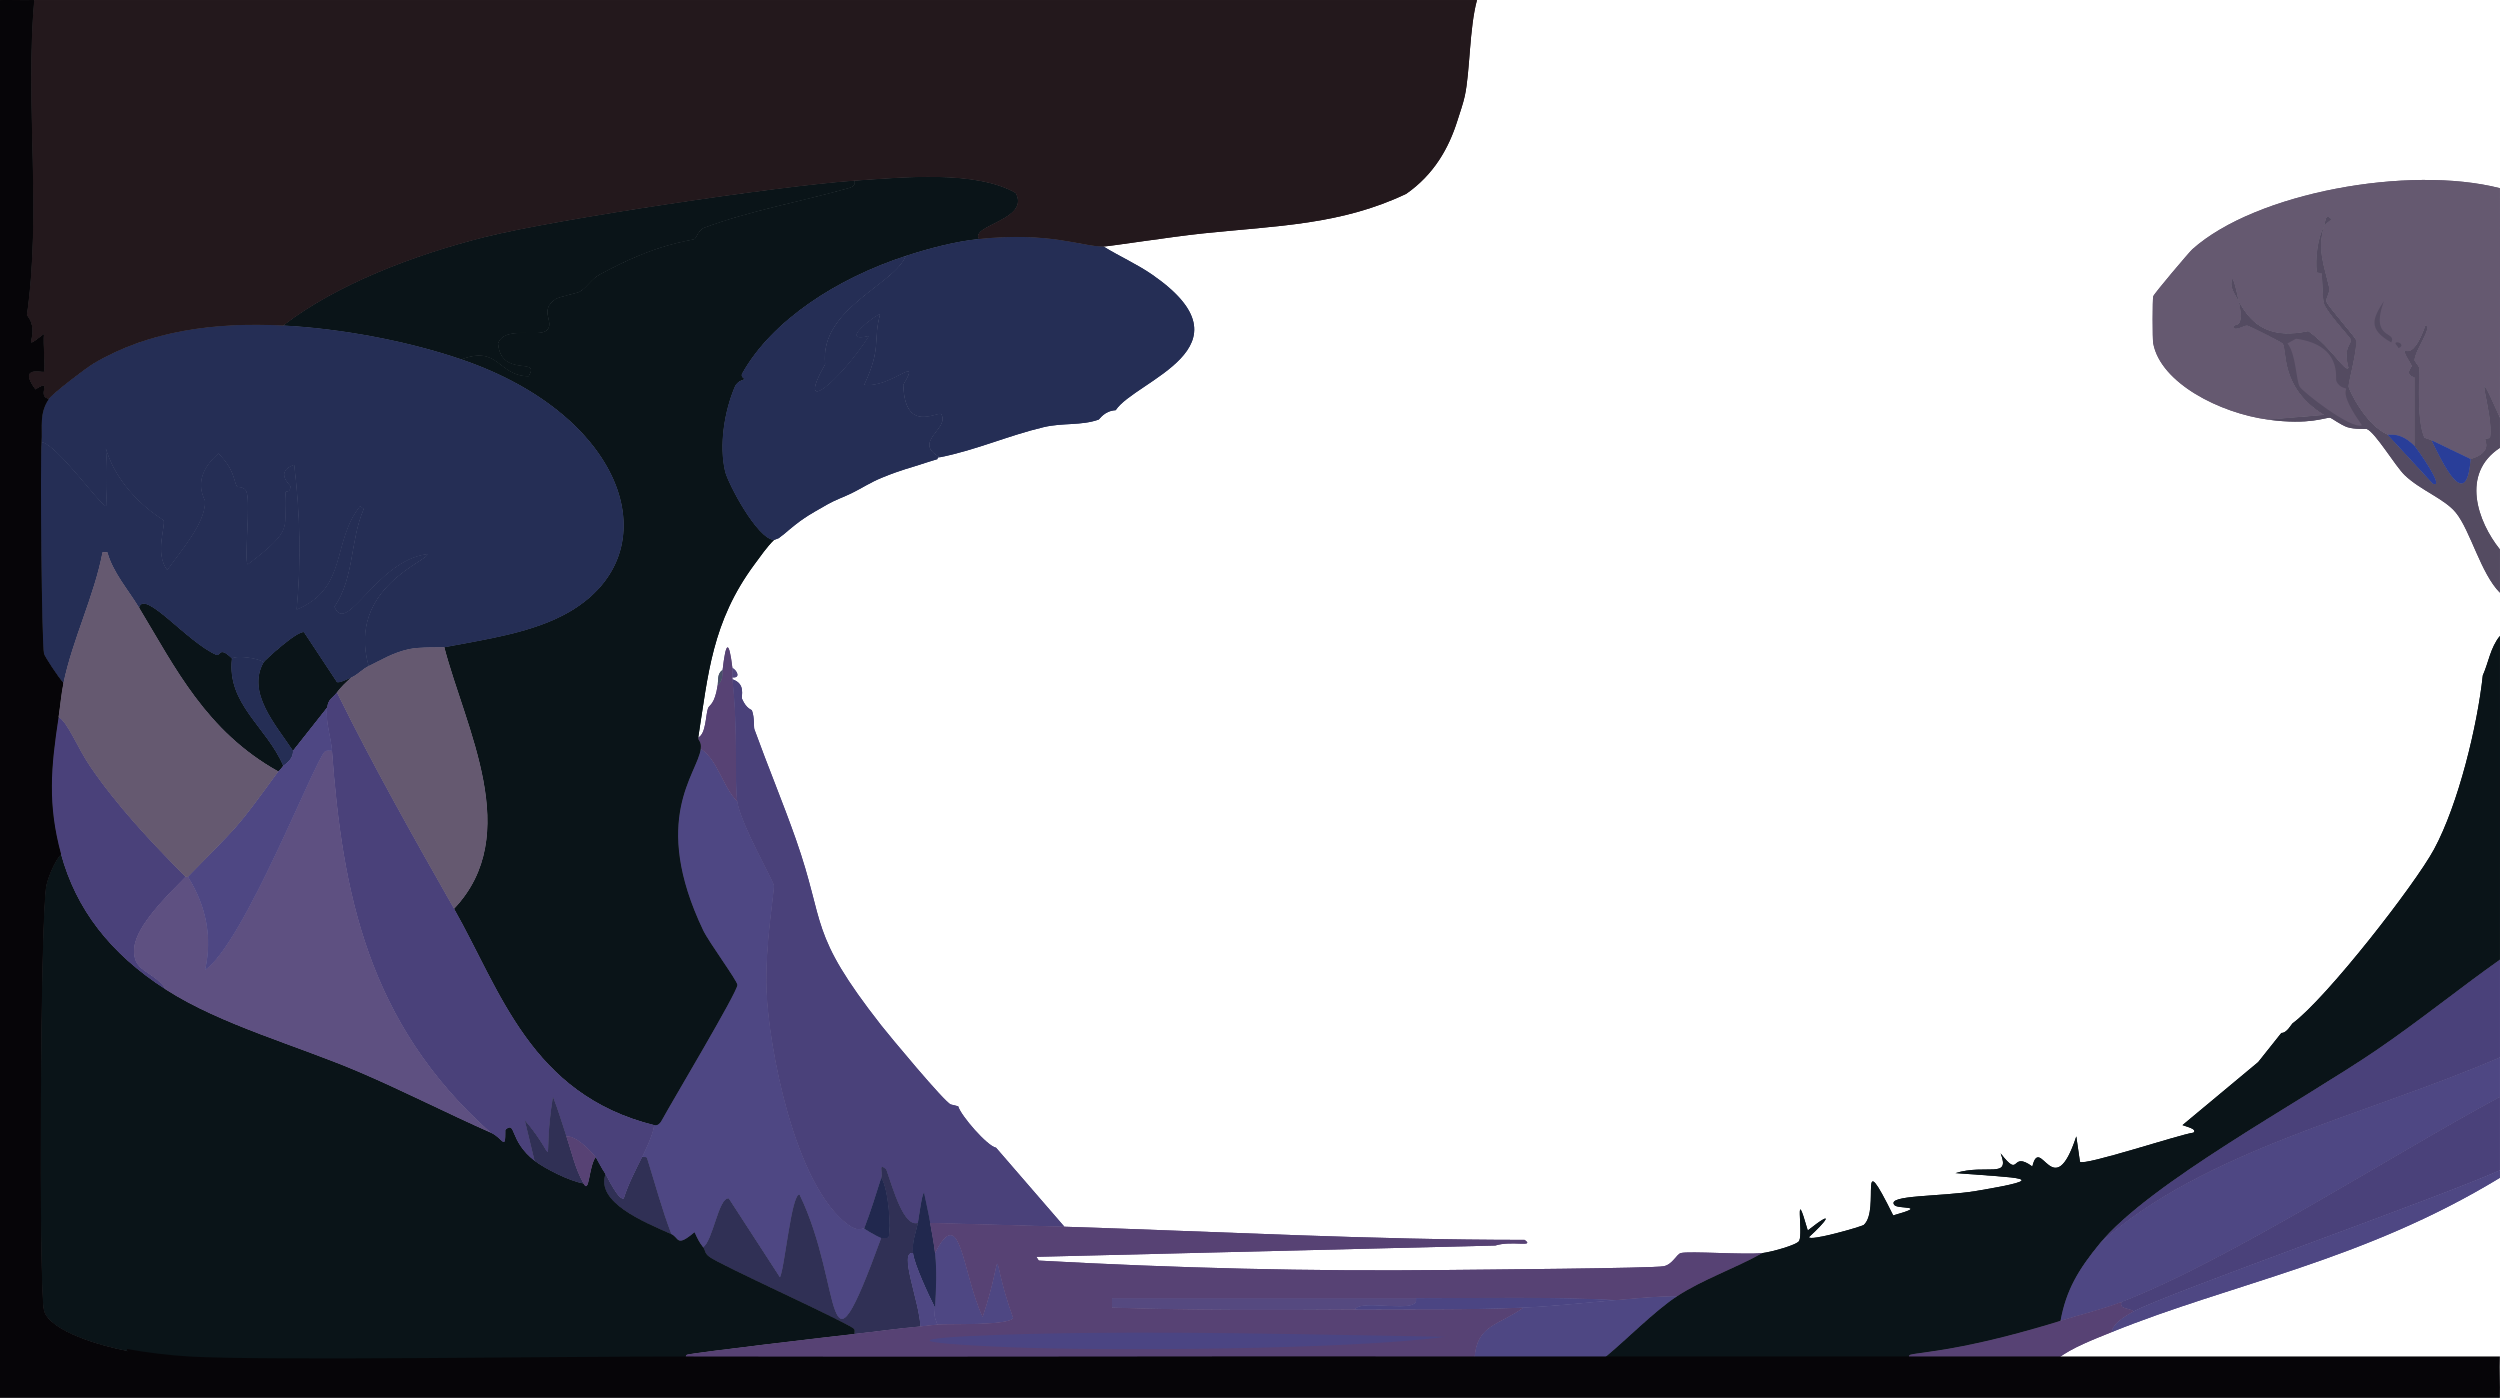 <?xml version="1.0" encoding="UTF-8"?><svg id="Layer_2" xmlns="http://www.w3.org/2000/svg" viewBox="0 0 1923.49 1075.52"><defs><style>.cls-1{fill:#23181c;}.cls-1,.cls-2,.cls-3,.cls-4,.cls-5,.cls-6,.cls-7,.cls-8,.cls-9,.cls-10,.cls-11,.cls-12,.cls-13,.cls-14,.cls-15,.cls-16,.cls-17{stroke-width:0px;}.cls-2{fill:#554980;}.cls-3{fill:#544b61;}.cls-4{fill:#485069;}.cls-5{fill:#303055;}.cls-6{fill:#4e4783;}.cls-7{fill:#0a1418;}.cls-8{fill:#5e5081;}.cls-9{fill:#4a417a;}.cls-10{fill:#060508;}.cls-11{fill:#574274;}.cls-12{fill:#21284e;}.cls-13{fill:#4b4583;}.cls-14{fill:#293e99;}.cls-15{fill:#52477e;}.cls-16{fill:#252e55;}.cls-17{fill:#655970;}</style></defs><g id="maison_nuit"><g id="devant"><path class="cls-6" d="M567.25,616.69c2.54,16.75,27.65,61.04,28.17,64.41.63,4.03-6.97,46.15-5.63,81.06,1.66,43.41,21.37,148.41,61.98,179.49,8.91,6.82,11.17,2.89,13.15,3.62.73.27,6.53,4.43,13.15,7.24-45.06,123.23-28.53,37.58-62.92-33.29-6.21-.64-11.37,57.13-15.03,63.69q-19.72-30.4-39.44-60.8c-7.84-.69-12.09,32.78-19.72,37.64-2.88-3.49-4.9-7.66-6.57-11.58-14.31,12.05-11.78,4.12-17.84,1.45-7.42-19.35-12.62-39.05-18.78-58.62-.34-1.08-2.49-.74-3.76-.72,9.91-19.94,8.73-23.38,9.39-24.61.14-.26,2.96,1.33,5.63-3.62,7.62-14.1,58.13-98.55,58.23-104.22.05-3.02-21.93-32.81-26.3-41.98-40.93-85.85-4.28-120.57-1.88-139.69,12.83,7.88,16.88,29.04,28.17,40.53Z"/><path class="cls-11" d="M563.5,513.91c.29,2.38-.26,4.86,0,7.24.05.48-.06.97,0,1.45,4.52,39.23,1.55,79.53,3.76,94.09-11.29-11.49-15.34-32.65-28.17-40.53.78-6.18-2.29-6.09-1.88-8.69,6.06-3,5.63-16.91,7.51-22.44.98-2.89,5.17-2.51,7.51-18.09,4.26-3.16,3.31-7.68,3.76-11.58,2.52-21.96,4.83-23.49,7.51-1.45Z"/><path class="cls-9" d="M737.24,851.19c1.99,7.17,22.37,30.63,29.11,31.85l52.59,60.8c-34.43-1.09-68.87-1.94-103.31-2.9-1.3-7.69-3.21-15.48-4.7-23.16-1.52,0-4.18,20.74-4.7,23.16-10.87,3.55-18.99-25.64-24.42-41.25-6.4-5.27-2.29,1.84-3.76,6.51-4.08,13.04-8.21,26.21-13.15,39.08-1.98-.73-4.24,3.2-13.15-3.62-40.61-31.08-60.32-136.08-61.98-179.49-1.34-34.91,6.26-77.03,5.63-81.06-.53-3.37-25.64-47.66-28.17-64.41-2.21-14.56.77-54.86-3.76-94.09,10.71,3.67,6.51,12.89,7.51,15.2,3.33,7.67,7.33,8.18,7.51,8.69,2.19,5.85,1.34,12.98,1.88,14.48,10.24,28.29,21.94,56.32,31.93,84.68,23.41,66.49,9.11,70.94,65.74,143.31,5.79,7.4,49.05,59.55,53.53,60.8"/><path class="cls-5" d="M706.25,940.93c-1.71,7.97-4.71,14.89-3.76,23.16-11.45-1.88,5,37.82,5.63,56.45-16.97,1.49-33.83,3.92-50.71,5.79-.16-1.48.75-3.24-.94-4.34-12.75-8.34-102.38-48.54-110.82-55.01-3.91-3-2.76-4.89-4.7-7.24,7.64-4.86,11.88-38.32,19.72-37.64q19.72,30.4,39.44,60.8c3.65-6.56,8.82-64.34,15.03-63.69,34.4,70.87,17.87,156.52,62.92,33.29.09-.23,5.19.63,5.63-.72,2.15-6.6-.22-37.41-5.63-45.6,1.46-4.67-2.64-11.79,3.76-6.51,5.43,15.62,13.55,44.81,24.42,41.25Z"/><path class="cls-6" d="M721.28,1019.1c-2.85-6.69-2.2-6.95-1.88-13.03.76-14.23,1.52-27.76,0-41.98,20.01-39.29,20.64,14.38,36.63,49.22,18.5-55.35,3.82-54.22,23.48.72-2.76,5.99-50.27,4.39-58.23,5.07Z"/><path class="cls-12" d="M715.64,940.93c1.26,7.45,2.96,15.76,3.76,23.16,1.52,14.22.76,27.74,0,41.98-4.89-9.68-15.9-33.26-16.9-41.98-.95-8.27,2.05-15.19,3.76-23.16.52-2.42,3.17-23.16,4.7-23.16,1.49,7.68,3.4,15.47,4.7,23.16Z"/><path class="cls-6" d="M702.49,964.09c1,8.72,12.02,32.3,16.9,41.98-.33,6.08-.97,6.33,1.88,13.03-4.23.36-8.73,1.06-13.15,1.45-.64-18.63-17.08-58.34-5.63-56.45Z"/><path class="cls-5" d="M516.54,949.62c-22.28-9.82-58.25-24.67-50.71-46.32,1.32,1.94,9.89,20.47,14.09,18.82,3.5-10.99,8.85-21.31,14.09-31.85,1.27-.01,3.42-.35,3.76.72,6.16,19.57,11.36,39.27,18.78,58.62Z"/><path class="cls-12" d="M678.07,952.51c-6.62-2.81-12.42-6.97-13.15-7.24,4.94-12.87,9.07-26.04,13.15-39.08,5.41,8.19,7.78,39,5.63,45.6-.44,1.35-5.55.49-5.63.72Z"/><path class="cls-4" d="M552.23,526.94c.58-3.84-.59-8.45,3.76-11.58-.45,3.9.5,8.42-3.76,11.58Z"/><path class="cls-15" d="M563.5,521.15c-.26-2.38.29-4.86,0-7.24,3.77,2.04,6.43,7.98,0,7.24Z"/><path class="cls-6" d="M1290.41,997.39c-17.43,11.38-39.76,34.27-56.35,47.77h-99.55c1.66-26.07,18.24-25.11,37.57-39.08,23.79-1.04,47.68-3.81,71.38-5.79,15.58-1.3,31.23-3.1,46.96-2.9Z"/><path class="cls-7" d="M127.73,761.44c42.51,27.26,101.02,42.96,149.33,63.69,33.96,14.58,66.66,31.36,100.49,46.32,9.55,4.22,11.42,14.96,11.27-2.17,8.53-7.24,2.45,8.24,22.54,23.88,7.33,5.7,26.99,15.81,37.57,17.37,4.66,8.79,3.85-12.13,9.39-20.27.49.6,4.25,8.26,7.51,13.03-7.54,21.66,28.43,36.5,50.71,46.32,6.07,2.67,3.53,10.6,17.84-1.45,1.68,3.92,3.7,8.09,6.57,11.58,1.94,2.35.78,4.24,4.7,7.24,8.44,6.46,98.07,46.67,110.82,55.01,1.69,1.1.78,2.86.94,4.34-17.4,1.93-122.52,14.26-128.67,15.92-1.47.4-.94,1.94-.94,2.9-88.67-.22-322.52,3.45-382.24,0-14.91-.86-33.33-3.09-47.9-5.79-18.7-3.46-59.8-14.93-63.86-31.12-4.03-16.07-2.9-305.77,1.88-327.14,1.39-6.23,6.24-18.56,11.27-23.88,11.45,42.04,37.55,76.51,80.77,104.22Z"/><path class="cls-17" d="M1923.4,144.79c.24,58.86-.09,117.73,0,176.6-23.69-53.32-4.37-3.88-7.51,15.2-.19,1.16-3.47.28-3.76,1.45-.24.96,5.84,10.06-11.27,15.2q-15.03-7.24-30.05-14.48c-.19-.39-5.39-1.61-5.63-2.17-5.27-11.91-4.13-39.62-3.76-53.56,0-.32-3.77-5.47-3.76-5.79.35-8.19,14.3-26,8.45-26.78-9.19,26.01-15.42,18.35-15.97,19.54-.7,1.52,5.52,10.91,5.63,11.58.09.53-6.3,6.5,1.88,8.69v52.83c-10.99-11.14-19.22-8.04-20.66-8.69-17.41-7.76-29.88-34.68-30.05-36.91-.25-3.29,7.22-29.19,5.63-36.19-.38-1.66-21.5-25.74-22.54-28.95-1.08-3.32,3.01-6.6,1.88-11.58-3.81-16.74-9.21-28.7-3.76-47.04.16-.31,4.19-3.96,5.63-5.07-4.55-4.46-4.07-.18-5.63,5.07-5.02,9.85-6.8,24.88-5.63,35.46.12,1.13,3.59.31,3.76,1.45.7,4.73.59,19.8,1.88,23.16,2.93,7.64,20.47,25.92,20.66,27.5.48,3.92-6.17,5.52-1.88,21.71-2.92,3.8-12.13-14.71-30.99-28.23-27.43,5.85-42.87-2.74-53.53-23.16-1.36-5.85-2.23-11.7-4.7-17.37-2.83,6.45,1.79,11.8,4.7,17.37,5.26,22.69-3.78,16.83-3.76,19.54.04,4.38,8.19-1.13,10.33-.72,2.1.39,26.35,12.7,27.24,13.75,3.83,4.53-2.57,33.85,31.93,55.01q-21.6,1.81-43.2,3.62c-37.07-5.02-82.54-28.13-88.28-58.62-.63-3.34-.59-34.14,0-36.19.6-2.1,27.87-34.23,30.05-36.19,48.9-43.74,166.8-64.89,236.67-47.04Z"/><path class="cls-3" d="M1834.18,231.64c-11.03,30.35,10.32,22.74,5.63,31.85-18.07-10.35-14.41-18.29-5.63-31.85Z"/><path class="cls-3" d="M1722.42,231.64c-2.91-5.57-7.53-10.92-4.7-17.37,2.47,5.67,3.34,11.53,4.7,17.37Z"/><path class="cls-3" d="M1788.16,173.74c1.56-5.25,1.09-9.53,5.63-5.07-1.44,1.11-5.48,4.76-5.63,5.07Z"/><path class="cls-3" d="M1843.57,263.49c2.35-.84,6.75,2.43,1.88,4.34-.83-1.85-3.48-3.77-1.88-4.34Z"/><path class="cls-3" d="M1837,334.42q17.37,18.82,34.75,37.64c10.23,4.67-12.41-27.25-14.09-28.95v-52.83c-8.18-2.18-1.79-8.16-1.88-8.69-.12-.67-6.34-10.06-5.63-11.58.55-1.19,6.78,6.47,15.97-19.54,5.85.78-8.1,18.59-8.45,26.78-.01.32,3.77,5.47,3.76,5.79-.37,13.94-1.51,41.65,3.76,53.56.25.56,5.44,1.79,5.63,2.17,8.22,16.53,26.72,56.75,30.05,14.48,17.11-5.14,11.03-14.24,11.27-15.2.29-1.17,3.57-.29,3.76-1.45,3.15-19.08-16.18-68.52,7.51-15.2.01,7.72,0,15.44,0,23.16-30.22,19.83-17.22,56.6,0,78.17.01,11.1-.01,22.2,0,33.29-14.76-14.95-22.67-47.75-33.81-61.52-8.73-10.79-27.14-17.14-39.44-28.95-7.1-6.81-22.58-32.9-29.11-35.46-.76-.3-9.14.45-15.03-1.45-4.62-1.49-12.35-7.13-13.15-7.24-3.62-.47-15.45,5.84-47.9,1.45q21.6-1.81,43.2-3.62c-34.5-21.16-28.1-50.48-31.93-55.01-.89-1.05-25.14-13.36-27.24-13.75-2.14-.4-10.29,5.11-10.33.72-.03-2.71,9.02,3.15,3.76-19.54,10.66,20.43,26.1,29.01,53.53,23.16,18.86,13.51,28.07,32.02,30.99,28.23-4.29-16.2,2.36-17.79,1.88-21.71-.19-1.58-17.74-19.87-20.66-27.5-1.29-3.36-1.18-18.43-1.88-23.16-.17-1.14-3.63-.32-3.76-1.45-1.17-10.59.61-25.61,5.63-35.46-5.45,18.34-.05,30.3,3.76,47.04,1.13,4.98-2.96,8.26-1.88,11.58,1.04,3.21,22.16,27.29,22.54,28.95,1.58,7-5.89,32.89-5.63,36.19.17,2.23,12.64,29.15,30.05,36.91Z"/><path class="cls-14" d="M1900.86,353.24c-3.33,42.27-21.83,2.05-30.05-14.48q15.03,7.24,30.05,14.48Z"/><path class="cls-14" d="M1857.66,343.1c1.67,1.7,24.31,33.62,14.09,28.95q-17.37-18.82-34.75-37.64c1.44.64,9.67-2.45,20.66,8.69Z"/><path class="cls-17" d="M1766.56,260.6c35.84,4.99,30.01,30.39,30.99,32.57,2.42,5.36,7.34,5.4,7.51,5.79.67,1.46-5.09,3.66,12.21,28.23-8.13,3.71-45.89-25.93-47.9-29.67-2.91-5.43-2.82-25.02-9.39-33.29q3.29-1.81,6.57-3.62Z"/><path class="cls-7" d="M753.21,183.88c-18.72,1.94-39.01,7.37-56.35,13.03-52.67,17.17-102.94,49.45-125.85,90.47-1.45,2.59,1.99,4.13,1.88,4.34-.2.38-5.5,1.05-7.51,5.79-8.23,19.33-12.15,45.22-7.51,65.14,2.14,9.21,24.54,51.88,37.57,52.83-5.4,5.28-10.64,12.89-15.03,18.82-32.77,44.36-35.55,84.77-43.2,133.17-.41,2.6,2.65,2.51,1.88,8.69-2.4,19.12-39.05,53.84,1.88,139.69,4.37,9.16,26.35,38.96,26.3,41.98-.1,5.67-50.6,90.12-58.23,104.22-2.68,4.95-5.49,3.36-5.63,3.62-95.22-23.59-118.38-103.74-154.02-166.47,53.88-56.89,8.8-138.68-7.51-201.21,32.82-6.25,69.21-11.3,96.73-27.5,77.57-45.66,43.5-150.56-83.59-193.97,28.94-11.02,27.66,12.49,51.65,13.03,9.74-15.54-21.05,1.74-23.48-25.33,5.24-13.96,31.19-4.17,37.57-10.13,6.41-6-6.46-15.03,6.57-23.88,2.93-1.99,16.9-4.63,18.78-5.79,5.89-3.62,8.82-9.61,15.03-13.03,44.95-24.77,69.78-25.83,73.25-27.5,1.21-.58,3.07-7.03,7.51-8.69,34.97-13.04,74.4-20.09,110.82-30.4,3.71-1.05,5.63-2.5,4.7-5.79,38.05-2.63,93.19-8.05,123.97,9.41,11.52,20.6-35.09,24.73-28.17,35.46Z"/><path class="cls-7" d="M657.41,139c.93,3.29-.99,4.74-4.7,5.79-36.42,10.31-75.85,17.36-110.82,30.4-4.44,1.66-6.3,8.1-7.51,8.69-3.48,1.68-28.31,2.74-73.25,27.5-6.2,3.42-9.14,9.41-15.03,13.03-1.88,1.16-15.85,3.8-18.78,5.79-13.04,8.86-.16,17.88-6.57,23.88-6.37,5.96-32.32-3.82-37.57,10.13,2.43,27.07,33.22,9.79,23.48,25.33-23.99-.54-22.71-24.05-51.65-13.03-41.37-14.13-92.08-23.71-137.12-26.06,40.84-31.5,100.07-54.21,154.96-68.03,54.45-13.72,226.51-39.41,284.57-43.43Z"/><path class="cls-16" d="M849,189.67c12.26,7.55,25.83,13.57,37.57,21.71,80.61,55.93-13.34,81.44-28.17,104.22-8.76.5-12.41,6.98-13.15,7.24-13.54,4.75-27.48,2.31-42.26,5.79-26.92,6.34-52.3,17.77-79.83,23.16-21.8-11.86,8.18-22.07.94-33.29-4.38-1.38-27.91,14.45-29.11-22.44,14.54-24.47-9.42,2.78-30.05,0,13.54-28.86,6.63-33.75,12.21-54.28-1.61-.95-33.77,23-8.45,16.65-23.12,35.6-57.28,63.62-33.81,21.71-4.6-42.69,53.57-61.19,61.98-83.23,17.34-5.65,37.63-11.09,56.35-13.03,55.04-5.71,78.96,5.89,95.79,5.79Z"/><path class="cls-16" d="M723.15,351.79c-2.32-.16-1.76,1.41-1.88,1.45-3.08,1.02-6.1,1.77-9.39,2.9-11.42,3.9-17.77,4.95-33.81,11.58-8.41,3.47-14.74,7.71-22.54,11.58-6.08,3.02-12.59,5.17-18.78,8.69-16.45,9.35-19.63,11.06-33.81,23.16-1.16.99-2.43,1.68-3.76,2.9-.14.13-3.63,1.32-3.76,1.45-13.03-.96-35.42-43.63-37.57-52.83-4.64-19.92-.71-45.81,7.51-65.14,2.02-4.74,7.32-5.41,7.51-5.79.11-.21-3.33-1.75-1.88-4.34,22.91-41.02,73.18-73.3,125.85-90.47-8.42,22.04-66.58,40.54-61.98,83.23-23.47,41.91,10.69,13.88,33.81-21.71-25.32,6.35,6.84-17.59,8.45-16.65-5.58,20.53,1.33,25.42-12.21,54.28,20.63,2.78,44.59-24.47,30.05,0,1.2,36.88,24.73,21.05,29.11,22.44,7.24,11.22-22.74,21.43-.94,33.29Z"/><path class="cls-2" d="M1089.43,998.83c3.53,13.11-41.87-.05-46.96,8.69-62.27.43-124.77.68-186.89-1.45v-7.24c77.95,0,155.9,0,233.85,0Z"/><path class="cls-11" d="M818.95,943.83c118.05,3.75,235.86,10.15,354.06,10.13,8.28,5.94-9.9.33-22.54,4.34l-353.12,8.69,1.88,2.9c104.53,5.75,208.85,8.45,313.68,7.24,22-.25,159.07-1.29,167.17-2.9,6.88-1.37,9.83-9.29,13.15-10.13,6.54-1.66,48.71,1.45,62.92,0-20.97,11.86-45.82,20.28-65.74,33.29-15.73-.21-31.38,1.59-46.96,2.9-51.25-2.65-102.72-1.45-154.02-1.45-77.95,0-155.9,0-233.85,0v7.24c62.12,2.13,124.62,1.87,186.89,1.45,43.04-.3,86.64.44,129.6-1.45-19.33,13.97-35.9,13.02-37.57,39.08-202.23-.37-404.47.5-606.7,0,0-.96-.53-2.5.94-2.9,6.15-1.66,111.26-13.99,128.67-15.92,16.88-1.87,33.75-4.3,50.71-5.79,4.42-.39,8.91-1.09,13.15-1.45,7.96-.68,55.47.93,58.23-5.07-19.66-54.95-4.98-56.07-23.48-.72-15.98-34.84-16.61-88.51-36.63-49.22-.79-7.4-2.5-15.71-3.76-23.16,34.44.95,68.88,1.8,103.31,2.9Z"/><path class="cls-13" d="M791.71,1026.34c106.44-2.61,213.79.48,320.25,2.17-73.65,10.07-263.39,11.11-337.16,7.96-106.09-4.53-51.18-8.46,16.9-10.13Z"/><path class="cls-13" d="M1243.45,1000.28c-23.69,1.98-47.58,4.75-71.38,5.79-42.96,1.88-86.57,1.15-129.6,1.45,5.09-8.74,50.49,4.43,46.96-8.69,51.31,0,102.77-1.2,154.02,1.45Z"/><path class="cls-16" d="M217.89,250.46c45.03,2.35,95.75,11.93,137.12,26.06,127.09,43.4,161.16,148.31,83.59,193.97-27.53,16.2-63.91,21.26-96.73,27.5-1.33.25-18.98-.41-27.24,1.45-12.74,2.87-20.25,7.83-30.99,13.03-17.05-60.93,47.89-81.62,45.08-86.13-39.27,4.96-62.12,63.55-71.38,40.53,15.56-23.12,11.86-50.7,22.54-75.27q-1.41-1.09-2.82-2.17c-22.13,27.89-9.09,62.97-48.84,79.61,3.62-37.26,2.66-74.26-1.88-111.46-15.58,5.69-2.76,15.64-2.82,16.65-.33,5.55-3.66,3.12-3.76,4.34-2.12,28.16,8.27,27.31-29.11,55.73-3.02-1.88,2.28-47.04-.94-55.73-1.78-4.8-6.95-3.26-7.51-4.34-2.51-4.82-1.87-12.96-14.09-25.33-22.02,19.09-10.36,34.75-10.33,36.91.22,16.58-18.27,37.59-29.11,52.83-9.83-12.99-1.08-33.74-2.82-38.36-61.43-39.45-39.81-96.56-44.14-10.86-4.11.16-38.17-47.92-49.78-49.22.73-12.03-1.92-22.07,5.63-33.29,2.75-4.09,28.31-23.71,34.75-27.5,42.52-25.06,93.38-31.67,145.57-28.95Z"/><path class="cls-7" d="M178.44,506.67c-4.11,35.05,26.84,52.76,39.44,82.51-2.59,3.62-3.59,4.11-3.76,4.34-55.63-31.03-79.32-79.99-107.06-125.93,3.72-14.73,37.06,26.61,59.17,36.19,3.64,1.58,2.09-7.14,12.21,2.9Z"/><path class="cls-7" d="M270.48,521.15c-4.49,3.82-7.81,7.07-11.27,11.58-3.71,4.84-6.57,4.8-7.51,11.58q-13.15,16.65-26.3,33.29c-13.29-20.15-35.78-44.76-22.54-68.03.87-1.52,25.69-24.31,30.99-23.16q12.68,19.18,25.36,38.36c1.7,1.13,9.35-2.76,11.27-3.62Z"/><path class="cls-16" d="M202.86,509.57c-13.24,23.27,9.25,47.89,22.54,68.03.22,7.37-7.11,11.01-7.51,11.58-12.61-29.75-43.56-47.46-39.44-82.51,3.62-2.68,20.86-.27,24.42,2.9Z"/><path class="cls-16" d="M283.63,512.46c-5.04,2.44-8.04,6.39-13.15,8.69-1.92.86-9.57,4.75-11.27,3.62q-12.68-19.18-25.36-38.36c-5.3-1.15-30.13,21.64-30.99,23.16-3.56-3.17-20.8-5.57-24.42-2.9-10.12-10.03-8.57-1.32-12.21-2.9-22.11-9.57-55.45-50.92-59.17-36.19-8.5-14.08-20.16-27.16-24.42-42.7h-3.76c-6.48,33.8-23.08,67.01-30.05,100.6-3.96-4.08-14.59-20.52-15.03-22.44-1.83-8.02-2.94-145.39-1.88-162.85,11.6,1.3,45.67,49.38,49.78,49.22,4.33-85.7-17.29-28.59,44.14,10.86,1.73,4.62-7.01,25.37,2.82,38.36,10.84-15.24,29.33-36.25,29.11-52.83-.03-2.16-11.69-17.82,10.33-36.91,12.21,12.38,11.58,20.51,14.09,25.33.56,1.09,5.74-.46,7.51,4.34,3.22,8.69-2.08,53.85.94,55.73,37.38-28.42,26.99-27.57,29.11-55.73.09-1.22,3.43,1.21,3.76-4.34.06-1.01-12.76-10.96,2.82-16.65,4.54,37.2,5.5,74.2,1.88,111.46,39.75-16.65,26.7-51.73,48.84-79.61q1.41,1.09,2.82,2.17c-10.68,24.57-6.98,52.15-22.54,75.27,9.25,23.02,32.1-35.57,71.38-40.53,2.81,4.51-62.13,25.2-45.08,86.13Z"/><path class="cls-16" d="M171.87,396.66l4.7.72c.31,6.4-1.52,80.09-10.33,78.89-18.23-32.68-19.41-49.14,5.63-79.61Z"/><path class="cls-16" d="M218.82,415.48c4.85,10.86-18.25,83.87-28.17,82.51-7.51-1.03-.83-61.46,28.17-82.51Z"/><path class="cls-9" d="M142.75,674.59c-13.49,13.84-37.6,37.01-39.44,54.28-2.1,19.69,14.41,17.15,24.42,32.57-43.22-27.72-69.32-62.18-80.77-104.22-10.48-38.48-7.8-66.93-1.88-105.67,7.46,4.92,14.39,23.66,24.42,38.36,20.45,29.98,46.54,57.89,73.25,84.68Z"/><path class="cls-9" d="M349.37,699.2c35.64,62.72,58.8,142.87,154.02,166.47-.66,1.23.52,4.67-9.39,24.61-5.24,10.53-10.59,20.86-14.09,31.85-4.19,1.66-12.76-16.88-14.09-18.82-3.26-4.77-7.02-12.43-7.51-13.03-4.51-5.51-15.2-16.63-22.54-15.92-3.41-10.14-6.32-20.38-10.33-30.4-9.02,56.63,5.64,49.88-21.6,18.09q3.76,15.56,7.51,31.12c-20.09-15.64-14.01-31.13-22.54-23.88.15,17.14-1.72,6.39-11.27,2.17-95.07-84.54-114.14-185.95-122.09-293.85-.79-10.7-5.24-22.57-3.76-33.29.94-6.78,3.8-6.74,7.51-11.58,27.71,56.27,58.84,111.36,90.16,166.47Z"/><path class="cls-8" d="M255.45,577.6c7.95,107.9,27.02,209.31,122.09,293.85-33.83-14.96-66.53-31.74-100.49-46.32-48.3-20.73-106.82-36.43-149.33-63.69-10.01-15.42-26.52-12.88-24.42-32.57,1.84-17.27,25.95-40.44,39.44-54.28.23-.23,1.65.23,1.88,0,14.08,22.29,18.91,46.98,13.15,71.65,29.8-20.54,84.11-160.56,92.04-167.91,1.41-1.3,3.72-.6,5.63-.72Z"/><path class="cls-5" d="M435.77,874.35c4.08,12.13,6.6,24.59,13.15,36.19-10.58-1.56-30.24-11.67-37.57-17.37q-3.76-15.56-7.51-31.12c27.24,31.79,12.58,38.53,21.6-18.09,4.01,10.02,6.92,20.26,10.33,30.4Z"/><path class="cls-11" d="M458.31,890.27c-5.54,8.13-4.74,29.06-9.39,20.27-6.55-11.6-9.07-24.06-13.15-36.19,7.34-.71,18.03,10.42,22.54,15.92Z"/><path class="cls-6" d="M255.45,577.6c-1.91.12-4.23-.58-5.63.72-7.93,7.35-62.24,147.37-92.04,167.91,5.77-24.67.94-49.36-13.15-71.65,40.71-42.04,34.73-33.3,69.5-81.06.17-.23,1.17-.72,3.76-4.34.41-.57,7.73-4.21,7.51-11.58q13.15-16.65,26.3-33.29c-1.49,10.73,2.97,22.59,3.76,33.29Z"/><path class="cls-6" d="M1923.4,813.55c-.02,10.13.02,20.27,0,30.4-81.56,43.76-209.08,126.2-291.14,157.78-14.93,5.75-31.49,9.7-46.96,14.48,4.28-23.7,13.88-39.63,30.05-59.35,80.42-72.06,203.54-98.12,308.04-143.31Z"/><path class="cls-9" d="M1923.4,738.28c-.03,25.09.04,50.18,0,75.27-104.5,45.18-227.63,71.25-308.04,143.31,38.14-46.5,154.15-108.86,213.19-149.1,32.7-22.28,62.74-46.74,94.86-69.48Z"/><path class="cls-9" d="M1923.4,900.4c-51.98,23.04-254.35,94.03-281.75,108.56-3.96-3.03-11.21-1.34-9.39-7.24,82.06-31.58,209.58-114.02,291.14-157.78-.04,18.82.05,37.64,0,56.45Z"/><path class="cls-6" d="M1923.4,900.4c0,1.93,0,3.86,0,5.79-104.99,63.89-205.95,81.15-298.65,118.7.48-6.19,9.66-12.08,16.9-15.92,27.4-14.53,229.76-85.52,281.75-108.56Z"/><path class="cls-11" d="M1632.26,1001.73c-1.82,5.89,5.43,4.21,9.39,7.24-7.24,3.84-16.42,9.73-16.9,15.92-13.24,5.36-31.1,12.17-41.32,20.27h-114.58c0-.96-.53-2.5.94-2.9,7.65-2.09,40.92-3.02,115.52-26.06,15.47-4.78,32.03-8.73,46.96-14.48Z"/><path class="cls-7" d="M1755.29,794.73c4.1.28,7.82-6.77,8.45-7.24,26.28-19.42,94.24-106.77,108.94-133.9,18.88-34.83,33.51-95.66,37.57-133.9,4.48-10.03,5.76-21.2,13.15-30.4.07,82.99.11,165.98,0,248.97-32.11,22.74-62.16,47.2-94.86,69.48-59.04,40.23-175.05,102.59-213.19,149.1-16.17,19.72-25.77,35.65-30.05,59.35-74.59,23.04-107.87,23.97-115.52,26.06-1.47.4-.94,1.94-.94,2.9h-234.79c16.59-13.5,38.92-36.39,56.35-47.77,19.92-13.01,44.77-21.44,65.74-33.29,5.56-.57,26.52-6.08,28.17-9.41,3.24-6.55-4.22-45.57,6.57-7.96,22.5-17.7,13.57-6.33.94,5.07.05,3.62,40.79-8.04,42.26-9.41,12.94-12-5.78-64.34,22.54-7.24,28.42-7.93,3.33-4.68.94-7.96-6.73-7.97,35.55-6.27,62.92-10.86,61.62-10.33,32.57-9.88-15.97-13.75,24.14-7.32,42.58,4.82,34.75-15.2,15.92,20.57,7.02-2.59,24.42,10.13,6.17-25.41,16.36,30.23,33.81-23.16l2.82,19.54c3.41,3.36,76.1-20.88,87.34-22.44,3.18-2.81-5.64-4.61-8.45-5.79q29.11-24.25,58.23-48.49"/><path class="cls-1" d="M1136.38.04c-5.89,21.47-5.32,55.1-9.39,73.82-1.32,6.08-3.74,12.76-5.63,18.82-6.67,21.3-18.13,41.61-39.44,56.45-50.07,23.83-98.9,24.5-155.9,30.4-24.73,2.56-73.11,10.11-77.01,10.13-16.83.1-40.75-11.5-95.79-5.79-6.92-10.73,39.69-14.87,28.17-35.46-30.78-17.46-85.92-12.04-123.97-9.41-58.06,4.01-230.11,29.71-284.57,43.43-54.89,13.83-114.12,36.53-154.96,68.03-52.19-2.72-103.05,3.89-145.57,28.95-6.44,3.8-32,23.42-34.75,27.5-10.21-1.93,3.99-16.36-10.33-7.24-14.06-18.99,5.87-12.7,6.57-13.75,1.29-1.94-.94-22.52,0-28.95-20.36,15.61-1.04.39-13.15-14.48C31.96,162.19,19.32,80.81,26.3.04h1110.09Z"/><path class="cls-10" d="M26.3.04c-6.98,80.77,5.67,162.15-5.63,242.46,12.11,14.87-7.21,30.09,13.15,14.48-.94,6.43,1.29,27.01,0,28.95-.7,1.05-20.63-5.24-6.57,13.75,14.32-9.12.12,5.31,10.33,7.24-7.56,11.22-4.9,21.26-5.63,33.29-1.07,17.46.05,154.83,1.88,162.85.44,1.91,11.07,18.36,15.03,22.44-1.68,8.11-2.48,17.71-3.76,26.06-5.93,38.74-8.6,67.19,1.88,105.67-5.03,5.32-9.88,17.65-11.27,23.88-4.78,21.37-5.91,311.07-1.88,327.14,4.06,16.19,45.16,27.66,63.86,31.12,3.73,15.72-65.96,4.72-97.67,10.13V.04C8.75-.12,17.55.26,26.3.04Z"/><path class="cls-17" d="M341.85,497.99c16.32,62.53,61.39,144.32,7.51,201.21-31.32-55.11-62.45-110.2-90.16-166.47,3.46-4.51,6.78-7.76,11.27-11.58,5.1-2.3,8.11-6.25,13.15-8.69,10.74-5.2,18.25-10.16,30.99-13.03,8.25-1.86,25.91-1.2,27.24-1.45Z"/><path class="cls-17" d="M107.06,467.59c27.75,45.94,51.44,94.91,107.06,125.93-34.77,47.76-28.78,39.02-69.5,81.06-.22.23-1.65-.23-1.88,0-26.71-26.79-52.8-54.7-73.25-84.68-10.03-14.7-16.96-33.44-24.42-38.36,1.28-8.35,2.07-17.95,3.76-26.06,6.97-33.59,23.57-66.8,30.05-100.6h3.76c4.26,15.54,15.92,28.63,24.42,42.7Z"/><path class="cls-6" d="M567.25,616.69c2.54,16.75,27.65,61.04,28.17,64.41.63,4.03-6.97,46.15-5.63,81.06,1.66,43.41,21.37,148.41,61.98,179.49,8.91,6.82,11.17,2.89,13.15,3.62.73.27,6.53,4.43,13.15,7.24-45.06,123.23-28.53,37.58-62.92-33.29-6.21-.64-11.37,57.13-15.03,63.69q-19.72-30.4-39.44-60.8c-7.84-.69-12.09,32.78-19.72,37.64-2.88-3.49-4.9-7.66-6.57-11.58-14.31,12.05-11.78,4.12-17.84,1.45-7.42-19.35-12.62-39.05-18.78-58.62-.34-1.08-2.49-.74-3.76-.72,9.91-19.94,8.73-23.38,9.39-24.61.14-.26,2.96,1.33,5.63-3.62,7.62-14.1,58.13-98.55,58.23-104.22.05-3.02-21.93-32.81-26.3-41.98-40.93-85.85-4.28-120.57-1.88-139.69,12.83,7.88,16.88,29.04,28.17,40.53Z"/><path class="cls-11" d="M563.5,513.91c.29,2.38-.26,4.86,0,7.24.05.48-.06.97,0,1.45,4.52,39.23,1.55,79.53,3.76,94.09-11.29-11.49-15.34-32.65-28.17-40.53.78-6.18-2.29-6.09-1.88-8.69,6.06-3,5.63-16.91,7.51-22.44.98-2.89,5.17-2.51,7.51-18.09,4.26-3.16,3.31-7.68,3.76-11.58,2.52-21.96,4.83-23.49,7.51-1.45Z"/><path class="cls-9" d="M737.24,851.19c1.99,7.17,22.37,30.63,29.11,31.85l52.59,60.8c-34.43-1.09-68.87-1.94-103.31-2.9-1.3-7.69-3.21-15.48-4.7-23.16-1.52,0-4.18,20.74-4.7,23.16-10.87,3.55-18.99-25.64-24.42-41.25-6.4-5.27-2.29,1.84-3.76,6.51-4.08,13.04-8.21,26.21-13.15,39.08-1.98-.73-4.24,3.2-13.15-3.62-40.61-31.08-60.32-136.08-61.98-179.49-1.34-34.91,6.26-77.03,5.63-81.06-.53-3.37-25.64-47.66-28.17-64.41-2.21-14.56.77-54.86-3.76-94.09,10.71,3.67,6.51,12.89,7.51,15.2,3.33,7.67,7.33,8.18,7.51,8.69,2.19,5.85,1.34,12.98,1.88,14.48,10.24,28.29,21.94,56.32,31.93,84.68,23.41,66.49,9.11,70.94,65.74,143.31,5.79,7.4,49.05,59.55,53.53,60.8"/><path class="cls-5" d="M706.25,940.93c-1.71,7.97-4.71,14.89-3.76,23.16-11.45-1.88,5,37.82,5.63,56.45-16.97,1.49-33.83,3.92-50.71,5.79-.16-1.48.75-3.24-.94-4.34-12.75-8.34-102.38-48.54-110.82-55.01-3.91-3-2.76-4.89-4.7-7.24,7.64-4.86,11.88-38.32,19.72-37.64q19.72,30.4,39.44,60.8c3.65-6.56,8.82-64.34,15.03-63.69,34.4,70.87,17.87,156.52,62.92,33.29.09-.23,5.19.63,5.63-.72,2.15-6.6-.22-37.41-5.63-45.6,1.46-4.67-2.64-11.79,3.76-6.51,5.43,15.62,13.55,44.81,24.42,41.25Z"/><path class="cls-6" d="M721.28,1019.1c-2.85-6.69-2.2-6.95-1.88-13.03.76-14.23,1.52-27.76,0-41.98,20.01-39.29,20.64,14.38,36.63,49.22,18.5-55.35,3.82-54.22,23.48.72-2.76,5.99-50.27,4.39-58.23,5.07Z"/><path class="cls-12" d="M715.64,940.93c1.26,7.45,2.96,15.76,3.76,23.16,1.52,14.22.76,27.74,0,41.98-4.89-9.68-15.9-33.26-16.9-41.98-.95-8.27,2.05-15.19,3.76-23.16.52-2.42,3.17-23.16,4.7-23.16,1.49,7.68,3.4,15.47,4.7,23.16Z"/><path class="cls-6" d="M702.49,964.09c1,8.72,12.02,32.3,16.9,41.98-.33,6.08-.97,6.33,1.88,13.03-4.23.36-8.73,1.06-13.15,1.45-.64-18.63-17.08-58.34-5.63-56.45Z"/><path class="cls-5" d="M516.54,949.62c-22.28-9.82-58.25-24.67-50.71-46.32,1.32,1.94,9.89,20.47,14.09,18.82,3.5-10.99,8.85-21.31,14.09-31.85,1.27-.01,3.42-.35,3.76.72,6.16,19.57,11.36,39.27,18.78,58.62Z"/><path class="cls-12" d="M678.07,952.51c-6.62-2.81-12.42-6.97-13.15-7.24,4.94-12.87,9.07-26.04,13.15-39.08,5.41,8.19,7.78,39,5.63,45.6-.44,1.35-5.55.49-5.63.72Z"/><path class="cls-4" d="M552.23,526.94c.58-3.84-.59-8.45,3.76-11.58-.45,3.9.5,8.42-3.76,11.58Z"/><path class="cls-15" d="M563.5,521.15c-.26-2.38.29-4.86,0-7.24,3.77,2.04,6.43,7.98,0,7.24Z"/><path class="cls-6" d="M1290.41,997.39c-17.43,11.38-39.76,34.27-56.35,47.77h-99.55c1.66-26.07,18.24-25.11,37.57-39.08,23.79-1.04,47.68-3.81,71.38-5.79,15.58-1.3,31.23-3.1,46.96-2.9Z"/><path class="cls-7" d="M127.73,761.44c42.51,27.26,101.02,42.96,149.33,63.69,33.96,14.58,66.66,31.36,100.49,46.32,9.55,4.22,11.42,14.96,11.27-2.17,8.53-7.24,2.45,8.24,22.54,23.88,7.33,5.7,26.99,15.81,37.57,17.37,4.66,8.79,3.85-12.13,9.39-20.27.49.6,4.25,8.26,7.51,13.03-7.54,21.66,28.43,36.5,50.71,46.32,6.07,2.67,3.53,10.6,17.84-1.45,1.68,3.92,3.7,8.09,6.57,11.58,1.94,2.35.78,4.24,4.7,7.24,8.44,6.46,98.07,46.67,110.82,55.01,1.69,1.1.78,2.86.94,4.34-17.4,1.93-122.52,14.26-128.67,15.92-1.47.4-.94,1.94-.94,2.9-88.67-.22-322.52,3.45-382.24,0-14.91-.86-33.33-3.09-47.9-5.79-18.7-3.46-59.8-14.93-63.86-31.12-4.03-16.07-2.9-305.77,1.88-327.14,1.39-6.23,6.24-18.56,11.27-23.88,11.45,42.04,37.55,76.51,80.77,104.22Z"/><path class="cls-17" d="M1923.4,144.79c.24,58.86-.09,117.73,0,176.6-23.69-53.32-4.37-3.88-7.51,15.2-.19,1.16-3.47.28-3.76,1.45-.24.96,5.84,10.06-11.27,15.2q-15.03-7.24-30.05-14.48c-.19-.39-5.39-1.61-5.63-2.17-5.27-11.91-4.13-39.62-3.76-53.56,0-.32-3.77-5.47-3.76-5.79.35-8.19,14.3-26,8.45-26.78-9.19,26.01-15.42,18.35-15.97,19.54-.7,1.52,5.52,10.91,5.63,11.58.09.53-6.3,6.5,1.88,8.69v52.83c-10.99-11.14-19.22-8.04-20.66-8.69-17.41-7.76-29.88-34.68-30.05-36.91-.25-3.29,7.22-29.19,5.63-36.19-.38-1.66-21.5-25.74-22.54-28.95-1.08-3.32,3.01-6.6,1.88-11.58-3.81-16.74-9.21-28.7-3.76-47.04.16-.31,4.19-3.96,5.63-5.07-4.55-4.46-4.07-.18-5.63,5.07-5.02,9.85-6.8,24.88-5.63,35.46.12,1.13,3.59.31,3.76,1.45.7,4.73.59,19.8,1.88,23.16,2.93,7.64,20.47,25.92,20.66,27.5.48,3.92-6.17,5.52-1.88,21.71-2.92,3.8-12.13-14.71-30.99-28.23-27.43,5.85-42.87-2.74-53.53-23.16-1.36-5.85-2.23-11.7-4.7-17.37-2.83,6.45,1.79,11.8,4.7,17.37,5.26,22.69-3.78,16.83-3.76,19.54.04,4.38,8.19-1.13,10.33-.72,2.1.39,26.35,12.7,27.24,13.75,3.83,4.53-2.57,33.85,31.93,55.01q-21.6,1.81-43.2,3.62c-37.07-5.02-82.54-28.13-88.28-58.62-.63-3.34-.59-34.14,0-36.19.6-2.1,27.87-34.23,30.05-36.19,48.9-43.74,166.8-64.89,236.67-47.04Z"/><path class="cls-3" d="M1834.18,231.64c-11.03,30.35,10.32,22.74,5.63,31.85-18.07-10.35-14.41-18.29-5.63-31.85Z"/><path class="cls-3" d="M1722.42,231.64c-2.91-5.57-7.53-10.92-4.7-17.37,2.47,5.67,3.34,11.53,4.7,17.37Z"/><path class="cls-3" d="M1788.16,173.74c1.56-5.25,1.09-9.53,5.63-5.07-1.44,1.11-5.48,4.76-5.63,5.07Z"/><path class="cls-3" d="M1843.57,263.49c2.35-.84,6.75,2.43,1.88,4.34-.83-1.85-3.48-3.77-1.88-4.34Z"/><path class="cls-3" d="M1837,334.42q17.37,18.82,34.75,37.64c10.23,4.67-12.41-27.25-14.09-28.95v-52.83c-8.18-2.18-1.79-8.16-1.88-8.69-.12-.67-6.34-10.06-5.63-11.58.55-1.19,6.78,6.47,15.97-19.54,5.85.78-8.1,18.59-8.45,26.78-.01.32,3.77,5.47,3.76,5.79-.37,13.94-1.51,41.65,3.76,53.56.25.56,5.44,1.79,5.63,2.17,8.22,16.53,26.72,56.75,30.05,14.48,17.11-5.14,11.03-14.24,11.27-15.2.29-1.17,3.57-.29,3.76-1.45,3.15-19.08-16.18-68.52,7.51-15.2.01,7.72,0,15.44,0,23.16-30.22,19.83-17.22,56.6,0,78.17.01,11.1-.01,22.2,0,33.29-14.76-14.95-22.67-47.75-33.81-61.52-8.73-10.79-27.14-17.14-39.44-28.95-7.1-6.81-22.58-32.9-29.11-35.46-.76-.3-9.14.45-15.03-1.45-4.62-1.49-12.35-7.13-13.15-7.24-3.62-.47-15.45,5.84-47.9,1.45q21.6-1.81,43.2-3.62c-34.5-21.16-28.1-50.48-31.93-55.01-.89-1.05-25.14-13.36-27.24-13.75-2.14-.4-10.29,5.11-10.33.72-.03-2.71,9.02,3.15,3.76-19.54,10.66,20.43,26.1,29.01,53.53,23.16,18.86,13.51,28.07,32.02,30.99,28.23-4.29-16.2,2.36-17.79,1.88-21.71-.19-1.58-17.74-19.87-20.66-27.5-1.29-3.36-1.18-18.43-1.88-23.16-.17-1.14-3.63-.32-3.76-1.45-1.17-10.59.61-25.61,5.63-35.46-5.45,18.34-.05,30.3,3.76,47.04,1.13,4.98-2.96,8.26-1.88,11.58,1.04,3.21,22.16,27.29,22.54,28.95,1.58,7-5.89,32.89-5.63,36.19.17,2.23,12.64,29.15,30.05,36.91Z"/><path class="cls-14" d="M1900.86,353.24c-3.33,42.27-21.83,2.05-30.05-14.48q15.03,7.24,30.05,14.48Z"/><path class="cls-14" d="M1857.66,343.1c1.67,1.7,24.31,33.62,14.09,28.95q-17.37-18.82-34.75-37.64c1.44.64,9.67-2.45,20.66,8.69Z"/><path class="cls-17" d="M1766.56,260.6c35.84,4.99,30.01,30.39,30.99,32.57,2.42,5.36,7.34,5.4,7.51,5.79.67,1.46-5.09,3.66,12.21,28.23-8.13,3.71-45.89-25.93-47.9-29.67-2.91-5.43-2.82-25.02-9.39-33.29q3.29-1.81,6.57-3.62Z"/><path class="cls-7" d="M753.21,183.88c-18.72,1.94-39.01,7.37-56.35,13.03-52.67,17.17-102.94,49.45-125.85,90.47-1.45,2.59,1.99,4.13,1.88,4.34-.2.38-5.5,1.05-7.51,5.79-8.23,19.33-12.15,45.22-7.51,65.14,2.14,9.21,24.54,51.88,37.57,52.83-5.4,5.28-10.64,12.89-15.03,18.82-32.77,44.36-35.55,84.77-43.2,133.17-.41,2.6,2.65,2.51,1.88,8.69-2.4,19.12-39.05,53.84,1.88,139.69,4.37,9.16,26.35,38.96,26.3,41.98-.1,5.67-50.6,90.12-58.23,104.22-2.68,4.95-5.49,3.36-5.63,3.62-95.22-23.59-118.38-103.74-154.02-166.47,53.88-56.89,8.8-138.68-7.51-201.21,32.82-6.25,69.21-11.3,96.73-27.5,77.57-45.66,43.5-150.56-83.59-193.97,28.94-11.02,27.66,12.49,51.65,13.03,9.74-15.54-21.05,1.74-23.48-25.33,5.24-13.96,31.19-4.17,37.57-10.13,6.41-6-6.46-15.03,6.57-23.88,2.93-1.99,16.9-4.63,18.78-5.79,5.89-3.62,8.82-9.61,15.03-13.03,44.95-24.77,69.78-25.83,73.25-27.5,1.21-.58,3.07-7.03,7.51-8.69,34.97-13.04,74.4-20.09,110.82-30.4,3.71-1.05,5.63-2.5,4.7-5.79,38.05-2.63,93.19-8.05,123.97,9.41,11.52,20.6-35.09,24.73-28.17,35.46Z"/><path class="cls-7" d="M657.41,139c.93,3.29-.99,4.74-4.7,5.79-36.42,10.31-75.85,17.36-110.82,30.4-4.44,1.66-6.3,8.1-7.51,8.69-3.48,1.68-28.31,2.74-73.25,27.5-6.2,3.42-9.14,9.41-15.03,13.03-1.88,1.16-15.85,3.8-18.78,5.79-13.04,8.86-.16,17.88-6.57,23.88-6.37,5.96-32.32-3.82-37.57,10.13,2.43,27.07,33.22,9.79,23.48,25.33-23.99-.54-22.71-24.05-51.65-13.03-41.37-14.13-92.08-23.71-137.12-26.06,40.84-31.5,100.07-54.21,154.96-68.03,54.45-13.72,226.51-39.41,284.57-43.43Z"/><path class="cls-16" d="M849,189.67c12.26,7.55,25.83,13.57,37.57,21.71,80.61,55.93-13.34,81.44-28.17,104.22-8.76.5-12.41,6.98-13.15,7.24-13.54,4.75-27.48,2.31-42.26,5.79-26.92,6.34-52.3,17.77-79.83,23.16-21.8-11.86,8.18-22.07.94-33.29-4.38-1.38-27.91,14.45-29.11-22.44,14.54-24.47-9.42,2.78-30.05,0,13.54-28.86,6.63-33.75,12.21-54.28-1.61-.95-33.77,23-8.45,16.65-23.12,35.6-57.28,63.62-33.81,21.71-4.6-42.69,53.57-61.19,61.98-83.23,17.34-5.65,37.63-11.09,56.35-13.03,55.04-5.71,78.96,5.89,95.79,5.79Z"/><path class="cls-16" d="M723.15,351.79c-2.32-.16-1.76,1.41-1.88,1.45-3.08,1.02-6.1,1.77-9.39,2.9-11.42,3.9-17.77,4.95-33.81,11.58-8.41,3.47-14.74,7.71-22.54,11.58-6.08,3.02-12.59,5.17-18.78,8.69-16.45,9.35-19.63,11.06-33.81,23.16-1.16.99-2.43,1.68-3.76,2.9-.14.13-3.63,1.32-3.76,1.45-13.03-.96-35.42-43.63-37.57-52.83-4.64-19.92-.71-45.81,7.51-65.14,2.02-4.74,7.32-5.41,7.51-5.79.11-.21-3.33-1.75-1.88-4.34,22.91-41.02,73.18-73.3,125.85-90.47-8.42,22.04-66.58,40.54-61.98,83.23-23.47,41.91,10.69,13.88,33.81-21.71-25.32,6.35,6.84-17.59,8.45-16.65-5.58,20.53,1.33,25.42-12.21,54.28,20.63,2.78,44.59-24.47,30.05,0,1.2,36.88,24.73,21.05,29.11,22.44,7.24,11.22-22.74,21.43-.94,33.29Z"/><path class="cls-2" d="M1089.43,998.83c3.53,13.11-41.87-.05-46.96,8.69-62.27.43-124.77.68-186.89-1.45v-7.24c77.95,0,155.9,0,233.85,0Z"/><path class="cls-11" d="M818.95,943.83c118.05,3.75,235.86,10.15,354.06,10.13,8.28,5.94-9.9.33-22.54,4.34l-353.12,8.69,1.88,2.9c104.53,5.75,208.85,8.45,313.68,7.24,22-.25,159.07-1.29,167.17-2.9,6.88-1.37,9.83-9.29,13.15-10.13,6.54-1.66,48.71,1.45,62.92,0-20.97,11.86-45.82,20.28-65.74,33.29-15.73-.21-31.38,1.59-46.96,2.9-51.25-2.65-102.72-1.45-154.02-1.45-77.95,0-155.9,0-233.85,0v7.24c62.12,2.13,124.62,1.87,186.89,1.45,43.04-.3,86.64.44,129.6-1.45-19.33,13.97-35.9,13.02-37.57,39.08-202.23-.37-404.47.5-606.7,0,0-.96-.53-2.5.94-2.9,6.15-1.66,111.26-13.99,128.67-15.92,16.88-1.87,33.75-4.3,50.71-5.79,4.42-.39,8.91-1.09,13.15-1.45,7.96-.68,55.47.93,58.23-5.07-19.66-54.95-4.98-56.07-23.48-.72-15.98-34.84-16.61-88.51-36.63-49.22-.79-7.4-2.5-15.71-3.76-23.16,34.44.95,68.88,1.8,103.31,2.9Z"/><path class="cls-13" d="M791.71,1026.34c106.44-2.61,213.79.48,320.25,2.17-73.65,10.07-263.39,11.11-337.16,7.96-106.09-4.53-51.18-8.46,16.9-10.13Z"/><path class="cls-13" d="M1243.45,1000.28c-23.69,1.98-47.58,4.75-71.38,5.79-42.96,1.88-86.57,1.15-129.6,1.45,5.09-8.74,50.49,4.43,46.96-8.69,51.31,0,102.77-1.2,154.02,1.45Z"/><path class="cls-16" d="M217.89,250.46c45.03,2.35,95.75,11.93,137.12,26.06,127.09,43.4,161.16,148.31,83.59,193.97-27.53,16.2-63.91,21.26-96.73,27.5-1.33.25-18.98-.41-27.24,1.45-12.74,2.87-20.25,7.83-30.99,13.03-17.05-60.93,47.89-81.62,45.08-86.13-39.27,4.96-62.12,63.55-71.38,40.53,15.56-23.12,11.86-50.7,22.54-75.27q-1.41-1.09-2.82-2.17c-22.13,27.89-9.09,62.97-48.84,79.61,3.62-37.26,2.66-74.26-1.88-111.46-15.58,5.69-2.76,15.64-2.82,16.65-.33,5.55-3.66,3.12-3.76,4.34-2.12,28.16,8.27,27.31-29.11,55.73-3.02-1.88,2.28-47.04-.94-55.73-1.78-4.8-6.95-3.26-7.51-4.34-2.51-4.82-1.87-12.96-14.09-25.33-22.02,19.09-10.36,34.75-10.33,36.91.22,16.58-18.27,37.59-29.11,52.83-9.83-12.99-1.08-33.74-2.82-38.36-61.43-39.45-39.81-96.56-44.14-10.86-4.11.16-38.17-47.92-49.78-49.22.73-12.03-1.92-22.07,5.63-33.29,2.75-4.09,28.31-23.71,34.75-27.5,42.52-25.06,93.38-31.67,145.57-28.95Z"/><path class="cls-7" d="M178.44,506.67c-4.11,35.05,26.84,52.76,39.44,82.51-2.59,3.62-3.59,4.11-3.76,4.34-55.63-31.03-79.32-79.99-107.06-125.93,3.72-14.73,37.06,26.61,59.17,36.19,3.64,1.58,2.09-7.14,12.21,2.9Z"/><path class="cls-7" d="M270.48,521.15c-4.49,3.82-7.81,7.07-11.27,11.58-3.71,4.84-6.57,4.8-7.51,11.58q-13.15,16.65-26.3,33.29c-13.29-20.15-35.78-44.76-22.54-68.03.87-1.52,25.69-24.31,30.99-23.16q12.68,19.18,25.36,38.36c1.7,1.13,9.35-2.76,11.27-3.62Z"/><path class="cls-16" d="M202.86,509.57c-13.24,23.27,9.25,47.89,22.54,68.03.22,7.37-7.11,11.01-7.51,11.58-12.61-29.75-43.56-47.46-39.44-82.51,3.62-2.68,20.86-.27,24.42,2.9Z"/><path class="cls-16" d="M283.63,512.46c-5.04,2.44-8.04,6.39-13.15,8.69-1.92.86-9.57,4.75-11.27,3.62q-12.68-19.18-25.36-38.36c-5.3-1.15-30.13,21.64-30.99,23.16-3.56-3.17-20.8-5.57-24.42-2.9-10.12-10.03-8.57-1.32-12.21-2.9-22.11-9.57-55.45-50.92-59.17-36.19-8.5-14.08-20.16-27.16-24.42-42.7h-3.76c-6.48,33.8-23.08,67.01-30.05,100.6-3.96-4.08-14.59-20.52-15.03-22.44-1.83-8.02-2.94-145.39-1.88-162.85,11.6,1.3,45.67,49.38,49.78,49.22,4.33-85.7-17.29-28.59,44.14,10.86,1.73,4.62-7.01,25.37,2.82,38.36,10.84-15.24,29.33-36.25,29.11-52.83-.03-2.16-11.69-17.82,10.33-36.91,12.21,12.38,11.58,20.51,14.09,25.33.56,1.09,5.74-.46,7.51,4.34,3.22,8.69-2.08,53.85.94,55.73,37.38-28.42,26.99-27.57,29.11-55.73.09-1.22,3.43,1.21,3.76-4.34.06-1.01-12.76-10.96,2.82-16.65,4.54,37.2,5.5,74.2,1.88,111.46,39.75-16.65,26.7-51.73,48.84-79.61q1.41,1.09,2.82,2.17c-10.68,24.57-6.98,52.15-22.54,75.27,9.25,23.02,32.1-35.57,71.38-40.53,2.81,4.51-62.13,25.2-45.08,86.13Z"/><path class="cls-16" d="M171.87,396.66l4.7.72c.31,6.4-1.52,80.09-10.33,78.89-18.23-32.68-19.41-49.14,5.63-79.61Z"/><path class="cls-16" d="M218.82,415.48c4.85,10.86-18.25,83.87-28.17,82.51-7.51-1.03-.83-61.46,28.17-82.51Z"/><path class="cls-9" d="M142.75,674.59c-13.49,13.84-37.6,37.01-39.44,54.28-2.1,19.69,14.41,17.15,24.42,32.57-43.22-27.72-69.32-62.18-80.77-104.22-10.48-38.48-7.8-66.93-1.88-105.67,7.46,4.92,14.39,23.66,24.42,38.36,20.45,29.98,46.54,57.89,73.25,84.68Z"/><path class="cls-9" d="M349.37,699.2c35.64,62.72,58.8,142.87,154.02,166.47-.66,1.23.52,4.67-9.39,24.61-5.24,10.53-10.59,20.86-14.09,31.85-4.19,1.66-12.76-16.88-14.09-18.82-3.26-4.77-7.02-12.43-7.51-13.03-4.51-5.51-15.2-16.63-22.54-15.92-3.41-10.14-6.32-20.38-10.33-30.4-9.02,56.63,5.64,49.88-21.6,18.09q3.76,15.56,7.51,31.12c-20.09-15.64-14.01-31.13-22.54-23.88.15,17.14-1.72,6.39-11.27,2.17-95.07-84.54-114.14-185.95-122.09-293.85-.79-10.7-5.24-22.57-3.76-33.29.94-6.78,3.8-6.74,7.51-11.58,27.71,56.27,58.84,111.36,90.16,166.47Z"/><path class="cls-8" d="M255.45,577.6c7.95,107.9,27.02,209.31,122.09,293.85-33.83-14.96-66.53-31.74-100.49-46.32-48.3-20.73-106.82-36.43-149.33-63.69-10.01-15.42-26.52-12.88-24.42-32.57,1.84-17.27,25.95-40.44,39.44-54.28.23-.23,1.65.23,1.88,0,14.08,22.29,18.91,46.98,13.15,71.65,29.8-20.54,84.11-160.56,92.04-167.91,1.41-1.3,3.72-.6,5.63-.72Z"/><path class="cls-5" d="M435.77,874.35c4.08,12.13,6.6,24.59,13.15,36.19-10.58-1.56-30.24-11.67-37.57-17.37q-3.76-15.56-7.51-31.12c27.24,31.79,12.58,38.53,21.6-18.09,4.01,10.02,6.92,20.26,10.33,30.4Z"/><path class="cls-11" d="M458.31,890.27c-5.54,8.13-4.74,29.06-9.39,20.27-6.55-11.6-9.07-24.06-13.15-36.19,7.34-.71,18.03,10.42,22.54,15.92Z"/><path class="cls-6" d="M255.45,577.6c-1.91.12-4.23-.58-5.63.72-7.93,7.35-62.24,147.37-92.04,167.91,5.77-24.67.94-49.36-13.15-71.65,40.71-42.04,34.73-33.3,69.5-81.06.17-.23,1.17-.72,3.76-4.34.41-.57,7.73-4.21,7.51-11.58q13.15-16.65,26.3-33.29c-1.49,10.73,2.97,22.59,3.76,33.29Z"/><path class="cls-6" d="M1923.4,813.55c-.02,10.13.02,20.27,0,30.4-81.56,43.76-209.08,126.2-291.14,157.78-14.93,5.75-31.49,9.7-46.96,14.48,4.28-23.7,13.88-39.63,30.05-59.35,80.42-72.06,203.54-98.12,308.04-143.31Z"/><path class="cls-9" d="M1923.4,738.28c-.03,25.09.04,50.18,0,75.27-104.5,45.18-227.63,71.25-308.04,143.31,38.14-46.5,154.15-108.86,213.19-149.1,32.7-22.28,62.74-46.74,94.86-69.48Z"/><path class="cls-9" d="M1923.4,900.4c-51.98,23.04-254.35,94.03-281.75,108.56-3.96-3.03-11.21-1.34-9.39-7.24,82.06-31.58,209.58-114.02,291.14-157.78-.04,18.82.05,37.64,0,56.45Z"/><path class="cls-6" d="M1923.4,900.4c0,1.93,0,3.86,0,5.79-104.99,63.89-205.95,81.15-298.65,118.7.48-6.19,9.66-12.08,16.9-15.92,27.4-14.53,229.76-85.52,281.75-108.56Z"/><path class="cls-11" d="M1632.26,1001.73c-1.82,5.89,5.43,4.21,9.39,7.24-7.24,3.84-16.42,9.73-16.9,15.92-13.24,5.36-31.1,12.17-41.32,20.27h-114.58c0-.96-.53-2.5.94-2.9,7.65-2.09,40.92-3.02,115.52-26.06,15.47-4.78,32.03-8.73,46.96-14.48Z"/><path class="cls-7" d="M1755.29,794.73c4.1.28,7.82-6.77,8.45-7.24,26.28-19.42,94.24-106.77,108.94-133.9,18.88-34.83,33.51-95.66,37.57-133.9,4.48-10.03,5.76-21.2,13.15-30.4.07,82.99.11,165.98,0,248.97-32.11,22.74-62.16,47.2-94.86,69.48-59.04,40.23-175.05,102.59-213.19,149.1-16.17,19.72-25.77,35.65-30.05,59.35-74.59,23.04-107.87,23.97-115.52,26.06-1.47.4-.94,1.94-.94,2.9h-234.79c16.59-13.5,38.92-36.39,56.35-47.77,19.92-13.01,44.77-21.44,65.74-33.29,5.56-.57,26.52-6.08,28.17-9.41,3.24-6.55-4.22-45.57,6.57-7.96,22.5-17.7,13.57-6.33.94,5.07.05,3.62,40.79-8.04,42.26-9.41,12.94-12-5.78-64.34,22.54-7.24,28.42-7.93,3.33-4.68.94-7.96-6.73-7.97,35.55-6.27,62.92-10.86,61.62-10.33,32.57-9.88-15.97-13.75,24.14-7.32,42.58,4.82,34.75-15.2,15.92,20.57,7.02-2.59,24.42,10.13,6.17-25.41,16.36,30.23,33.81-23.16l2.82,19.54c3.41,3.36,76.1-20.88,87.34-22.44,3.18-2.81-5.64-4.61-8.45-5.79q29.11-24.25,58.23-48.49"/><path class="cls-1" d="M1136.38.04c-5.89,21.47-5.32,55.1-9.39,73.82-1.32,6.08-3.74,12.76-5.63,18.82-6.67,21.3-18.13,41.61-39.44,56.45-50.07,23.83-98.9,24.5-155.9,30.4-24.73,2.56-73.11,10.11-77.01,10.13-16.83.1-40.75-11.5-95.79-5.79-6.92-10.73,39.69-14.87,28.17-35.46-30.78-17.46-85.92-12.04-123.97-9.41-58.06,4.01-230.11,29.71-284.57,43.43-54.89,13.83-114.12,36.53-154.96,68.03-52.19-2.72-103.05,3.89-145.57,28.95-6.44,3.8-32,23.42-34.75,27.5-10.21-1.93,3.99-16.36-10.33-7.24-14.06-18.99,5.87-12.7,6.57-13.75,1.29-1.94-.94-22.52,0-28.95-20.36,15.61-1.04.39-13.15-14.48C31.96,162.19,19.32,80.81,26.3.04h1110.09Z"/><path class="cls-10" d="M26.3.04c-6.98,80.77,5.67,162.15-5.63,242.46,12.11,14.87-7.21,30.09,13.15,14.48-.94,6.43,1.29,27.01,0,28.95-.7,1.05-20.63-5.24-6.57,13.75,14.32-9.12.12,5.31,10.33,7.24-7.56,11.22-4.9,21.26-5.63,33.29-1.07,17.46.05,154.83,1.88,162.85.44,1.91,11.07,18.36,15.03,22.44-1.68,8.11-2.48,17.71-3.76,26.06-5.93,38.74-8.6,67.19,1.88,105.67-5.03,5.32-9.88,17.65-11.27,23.88-4.78,21.37-5.91,311.07-1.88,327.14,4.06,16.19,45.16,27.66,63.86,31.12,3.73,15.72-65.96,4.72-97.67,10.13V.04C8.75-.12,17.55.26,26.3.04Z"/><path class="cls-17" d="M341.85,497.99c16.32,62.53,61.39,144.32,7.51,201.21-31.32-55.11-62.45-110.2-90.16-166.47,3.46-4.51,6.78-7.76,11.27-11.58,5.1-2.3,8.11-6.25,13.15-8.69,10.74-5.2,18.25-10.16,30.99-13.03,8.25-1.86,25.91-1.2,27.24-1.45Z"/><path class="cls-17" d="M107.06,467.59c27.75,45.94,51.44,94.91,107.06,125.93-34.77,47.76-28.78,39.02-69.5,81.06-.22.23-1.65-.23-1.88,0-26.71-26.79-52.8-54.7-73.25-84.68-10.03-14.7-16.96-33.44-24.42-38.36,1.28-8.35,2.07-17.95,3.76-26.06,6.97-33.59,23.57-66.8,30.05-100.6h3.76c4.26,15.54,15.92,28.63,24.42,42.7Z"/><path class="cls-10" d="M527.81,1043.68c202.23.5,404.47-.37,606.7,0h788.89c-.32,10.6.24,21.24,0,31.85H0v-27.5c31.71-5.41,101.4,5.59,97.67-10.13,14.57,2.7,32.99,4.93,47.9,5.79,59.72,3.45,293.57-.22,382.24,0Z"/></g></g></svg>